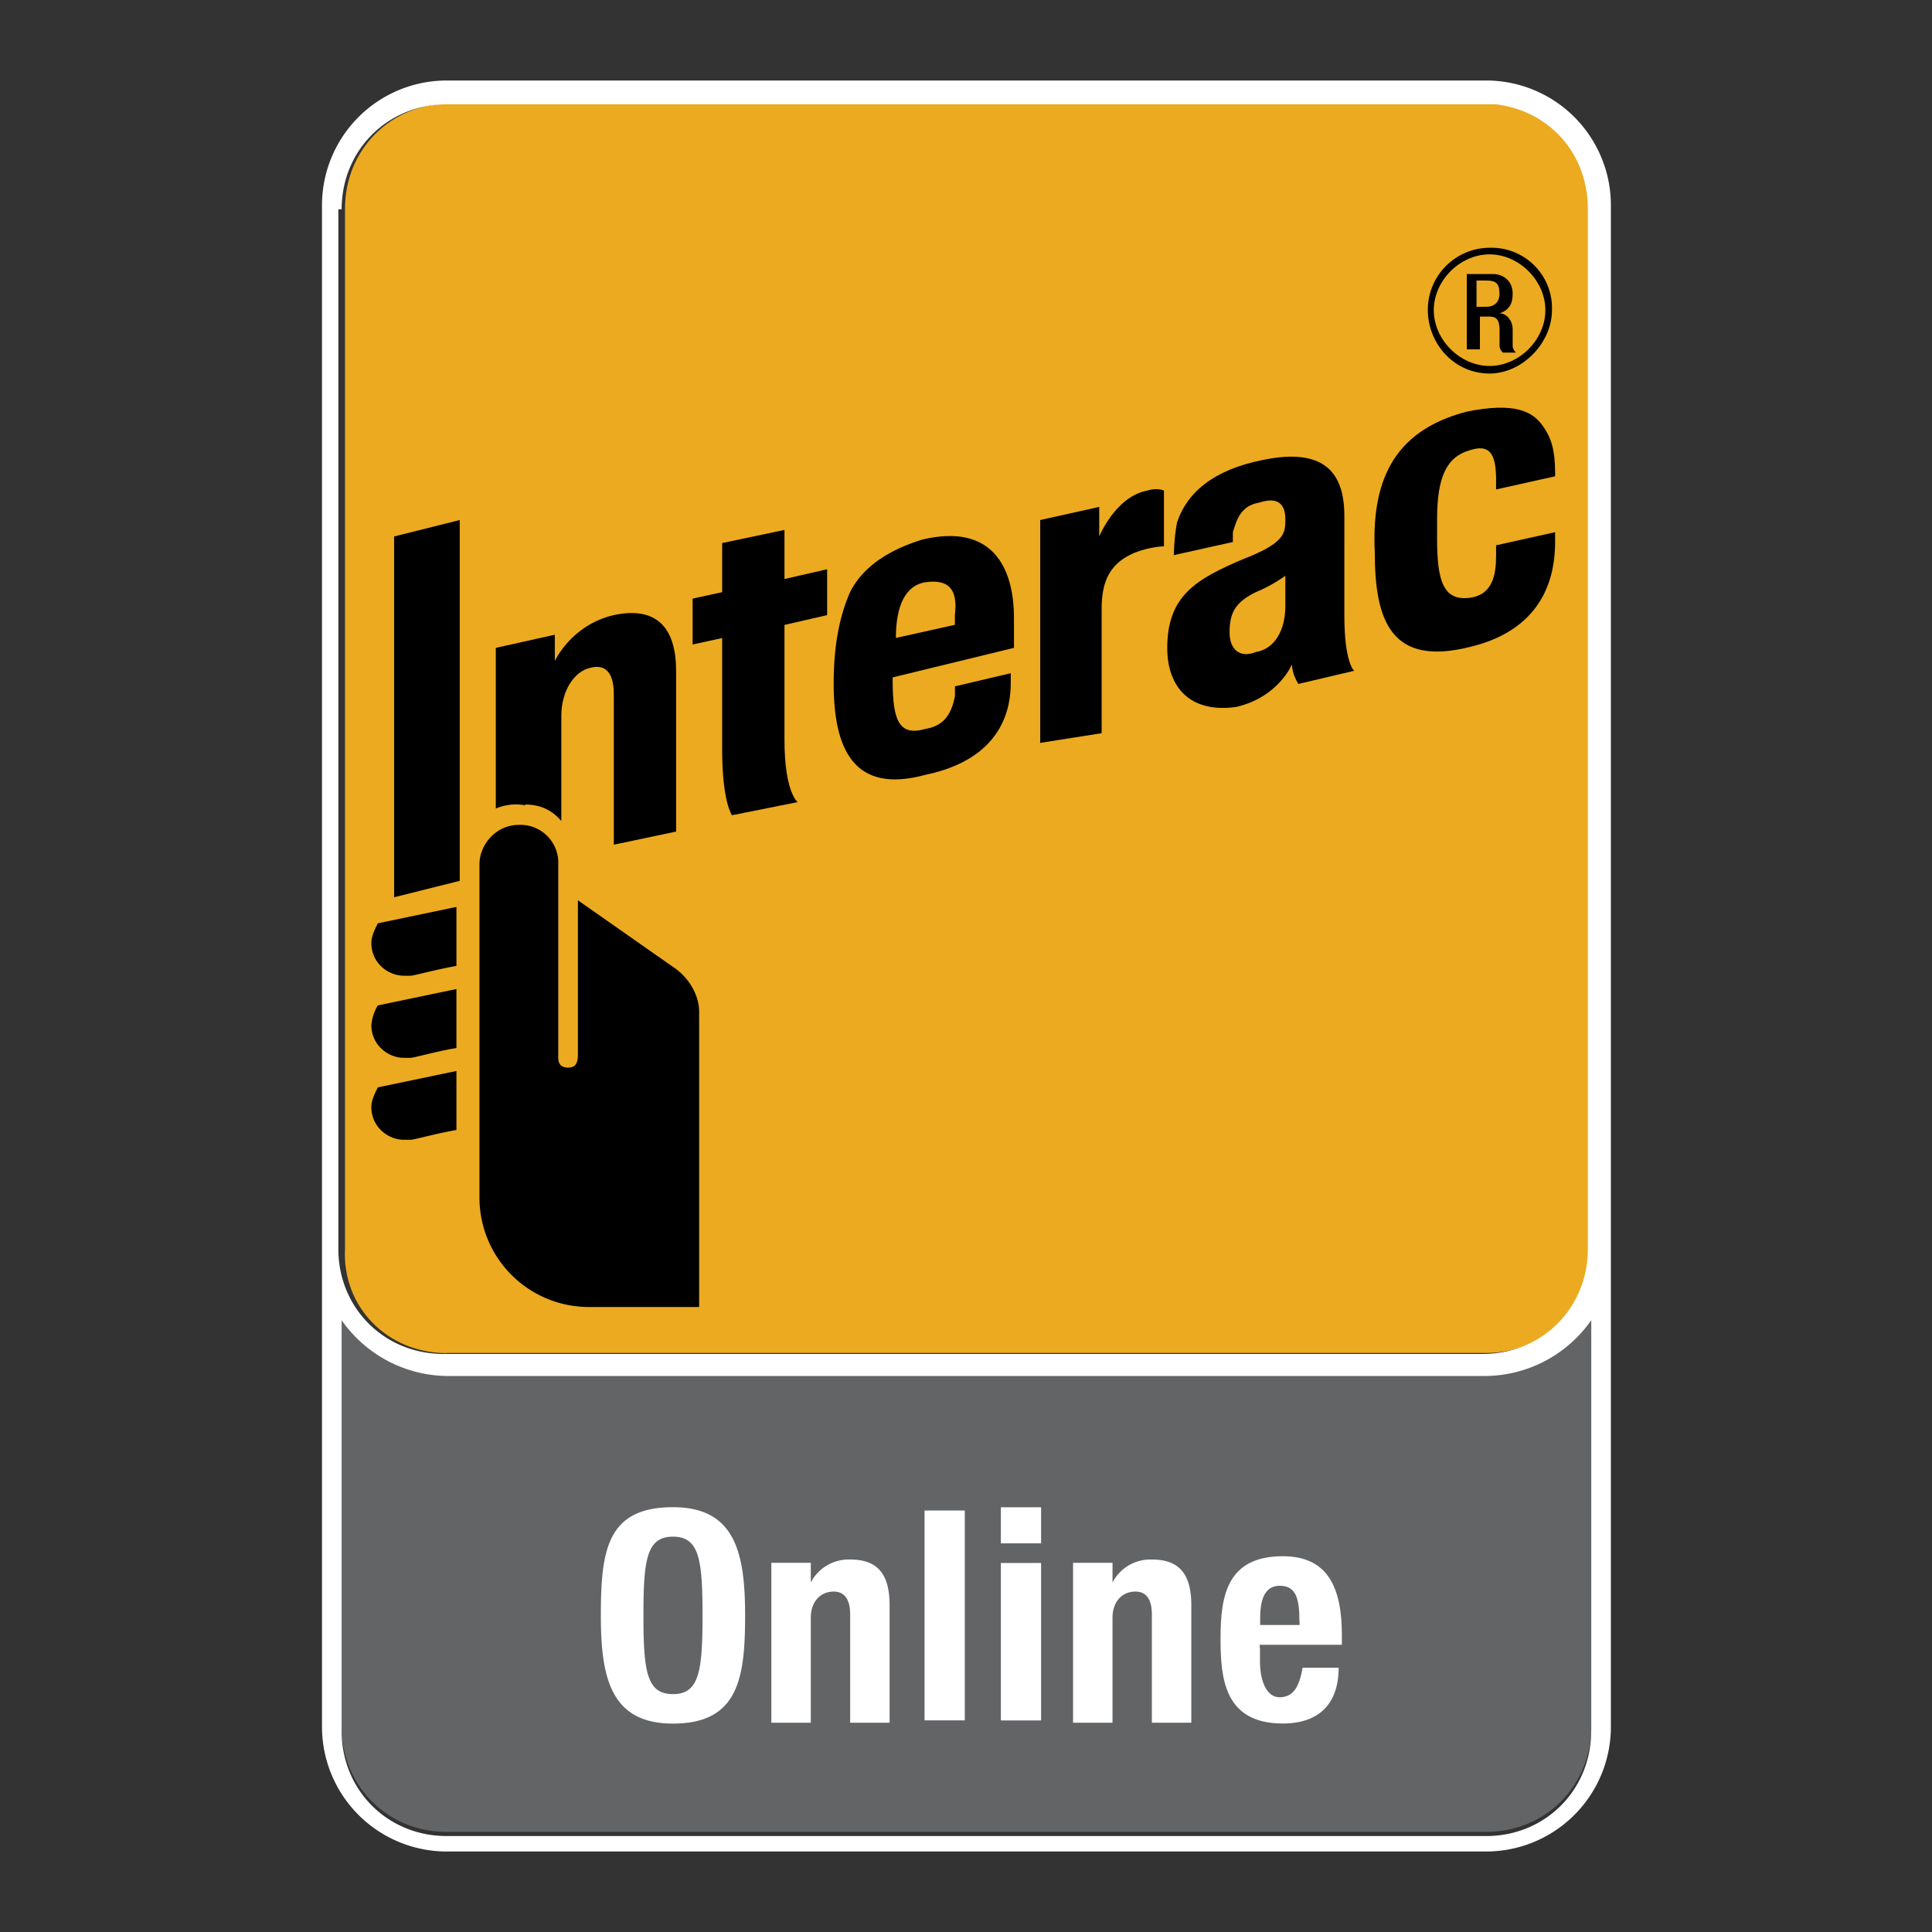 <svg xmlns="http://www.w3.org/2000/svg" xmlns:xlink="http://www.w3.org/1999/xlink" width="24" height="24" fill="none"><rect width="100%" height="100%" fill="#333333" stroke="none"/><path d="M18.463 17.052H5.548a1.62 1.62 0 0 1-1.304-.693v5.093c0 .733.57 1.304 1.304 1.304h12.915c.733 0 1.304-.57 1.304-1.304V16.36c-.285.448-.774.693-1.304.693z" fill="#636466"/><path d="M5.548 16.807h12.915c.733 0 1.304-.57 1.304-1.304V2.59c0-.652-.49-1.222-1.14-1.304H5.59c-.733 0-1.304.57-1.304 1.304v12.915c-.04.733.53 1.304 1.263 1.304z" fill="#ecaa20"/><g fill="#fff"><path d="M18.463 1H5.548A1.55 1.55 0 0 0 4 2.548v18.904A1.55 1.55 0 0 0 5.548 23h12.915a1.55 1.55 0 0 0 1.548-1.548V2.548A1.55 1.55 0 0 0 18.463 1zM4.244 2.6c0-.733.57-1.304 1.304-1.304h13.037c.652.08 1.14.6 1.14 1.304v12.915c0 .733-.57 1.304-1.304 1.304H5.507c-.733 0-1.304-.57-1.304-1.304V2.6h.04zm15.522 18.904c0 .733-.57 1.304-1.304 1.304H5.548c-.733 0-1.304-.57-1.304-1.304V16.4a1.62 1.62 0 0 0 1.304.693h12.915a1.62 1.62 0 0 0 1.304-.693v5.093zM8.36 18.723c.774 0 .896.57.896 1.344s-.08 1.344-.896 1.344c-.774 0-.896-.57-.896-1.344 0-.815.08-1.344.896-1.344zm0 2.322c.326 0 .367-.285.367-.978s-.04-.978-.367-.978-.367.285-.367.978.04.978.367.978z"/><use xlink:href="#B"/><path d="M11.985 18.764h-.5v2.607h.5v-2.607zm.448-.04h.5v.448h-.5v-.448zm0 .692h.5v1.956h-.5v-1.956z"/><use xlink:href="#B" x="3.748"/><path d="M15.652 20.473v.163c0 .244.08.448.244.448s.244-.122.285-.367h.448c0 .448-.244.693-.693.693-.733 0-.774-.57-.774-1.06 0-.53.082-1.018.774-1.018.57 0 .733.407.733.978v.122h-1.02v.04zm.49-.326c0-.285-.04-.448-.244-.448s-.244.204-.244.407v.08h.49v-.04z"/></g><g fill="#000"><path d="M6.526 10.004c-.204-.04-.367.04-.367.04V8.048l.733-.163v.326s.204-.448.733-.57c.57-.122.774.204.774.693v1.996l-.774.163V8.62c0-.285-.122-.367-.285-.326-.204.04-.367.285-.367.6v1.304c-.04-.04-.163-.204-.448-.204zm6.396-.774V6.46l.733-.163v.367s.204-.5.6-.57c.122-.04.204 0 .204 0v.693s-.163 0-.367.08c-.285.122-.407.326-.407.693v1.548l-.774.122z"/><path d="M9.093 10.127s-.122-.163-.122-.815V7.926l-.367.08v-.57l.367-.08v-.61l.774-.163v.61l.53-.122v.57l-.53.122V9.19c0 .652.163.774.163.774l-.815.163z"/><path d="M10.356 8.495c0-.5.08-.856.204-1.14.163-.326.5-.53.896-.652.856-.204 1.14.326 1.14.978v.367l-1.507.367v.04c0 .5.082.693.407.6.245-.04.326-.204.367-.407v-.122l.693-.163v.122c0 .285-.082.937-1.06 1.14-.896.244-1.14-.326-1.14-1.14zm1.14-1.263c-.244.04-.367.285-.367.693l.733-.163V7.64c.04-.326-.082-.448-.367-.407zm5.582-.366c-.04-.856.204-1.507 1.14-1.752.6-.122.815 0 .937.163s.163.326.163.6v.04l-.733.163v-.12c0-.326-.082-.448-.326-.367-.285.08-.407.326-.407.856v.244c0 .53.08.774.407.733.285-.04.326-.285.326-.53v-.122l.733-.163v.122c0 .693-.367 1.14-1.06 1.304-.978.244-1.18-.326-1.18-1.18zM14.5 8.048c0-.652.367-.856.937-1.1.53-.204.53-.326.53-.5s-.082-.285-.326-.204c-.244.04-.285.244-.326.367v.122l-.733.163s0-.204.04-.407c.122-.367.448-.652 1.06-.774.774-.163 1.018.163 1.018.693V7.64c0 .6.122.693.122.693l-.693.163s-.08-.122-.08-.244c0 0-.163.407-.693.53-.57.08-.856-.244-.856-.733zm1.467-.896s-.163.122-.367.204c-.245.122-.326.244-.326.5 0 .204.122.326.326.244.244-.04.367-.285.367-.57v-.367z"/><path fill-rule="evenodd" d="M7.178 11.183l1.222.856c.163.122.285.326.285.53v3.667H7.3a1.36 1.36 0 0 1-1.344-1.344v-4.155c0-.244.204-.49.49-.49a.47.47 0 0 1 .489.489v2.404c0 .082.04.122.122.122s.122-.04.122-.163v-1.915z"/><path d="M4.693 11.47c-.04.082-.08.163-.08.244 0 .245.204.407.407.407h.08c.04 0 .326-.08.57-.122v-.733l-.978.204zm0 1.02a.58.58 0 0 0-.08.244c0 .245.204.407.407.407h.08c.04 0 .326-.082.57-.122v-.733l-.978.204zm0 1.018c-.04.082-.08.163-.08.244 0 .244.204.407.407.407h.08c.04 0 .326-.08.57-.122v-.733l-.978.204zm.203-2.364v-4.48l.815-.204v4.482l-.815.204zM18.504 4.64c-.448 0-.767-.38-.767-.788a.77.77 0 0 1 .767-.774.75.75 0 0 1 .775.774c0 .407-.367.788-.775.788zm0-1.48c-.367 0-.693.326-.693.693s.326.693.693.693.693-.326.693-.693-.326-.693-.693-.693z"/><path d="M18.22 3.404h.326c.122 0 .245.08.245.244 0 .122-.04.204-.163.244.08 0 .163.08.163.204V4.3c0 .04.04.08.04.08h-.163s-.04-.04-.04-.08v-.204c0-.122-.04-.163-.122-.163h-.122v.407h-.163v-.937zm.244.407c.08 0 .163-.04.163-.163s-.04-.163-.163-.163h-.122v.326h.122z"/></g><defs ><path id="B" d="M9.582 19.414h.49v.244a.53.53 0 0 1 .489-.285c.326 0 .49.163.49.57V21.4h-.49v-1.344c0-.204-.082-.285-.204-.285-.163 0-.285.122-.285.326V21.4h-.49v-1.996z"/></defs></svg>